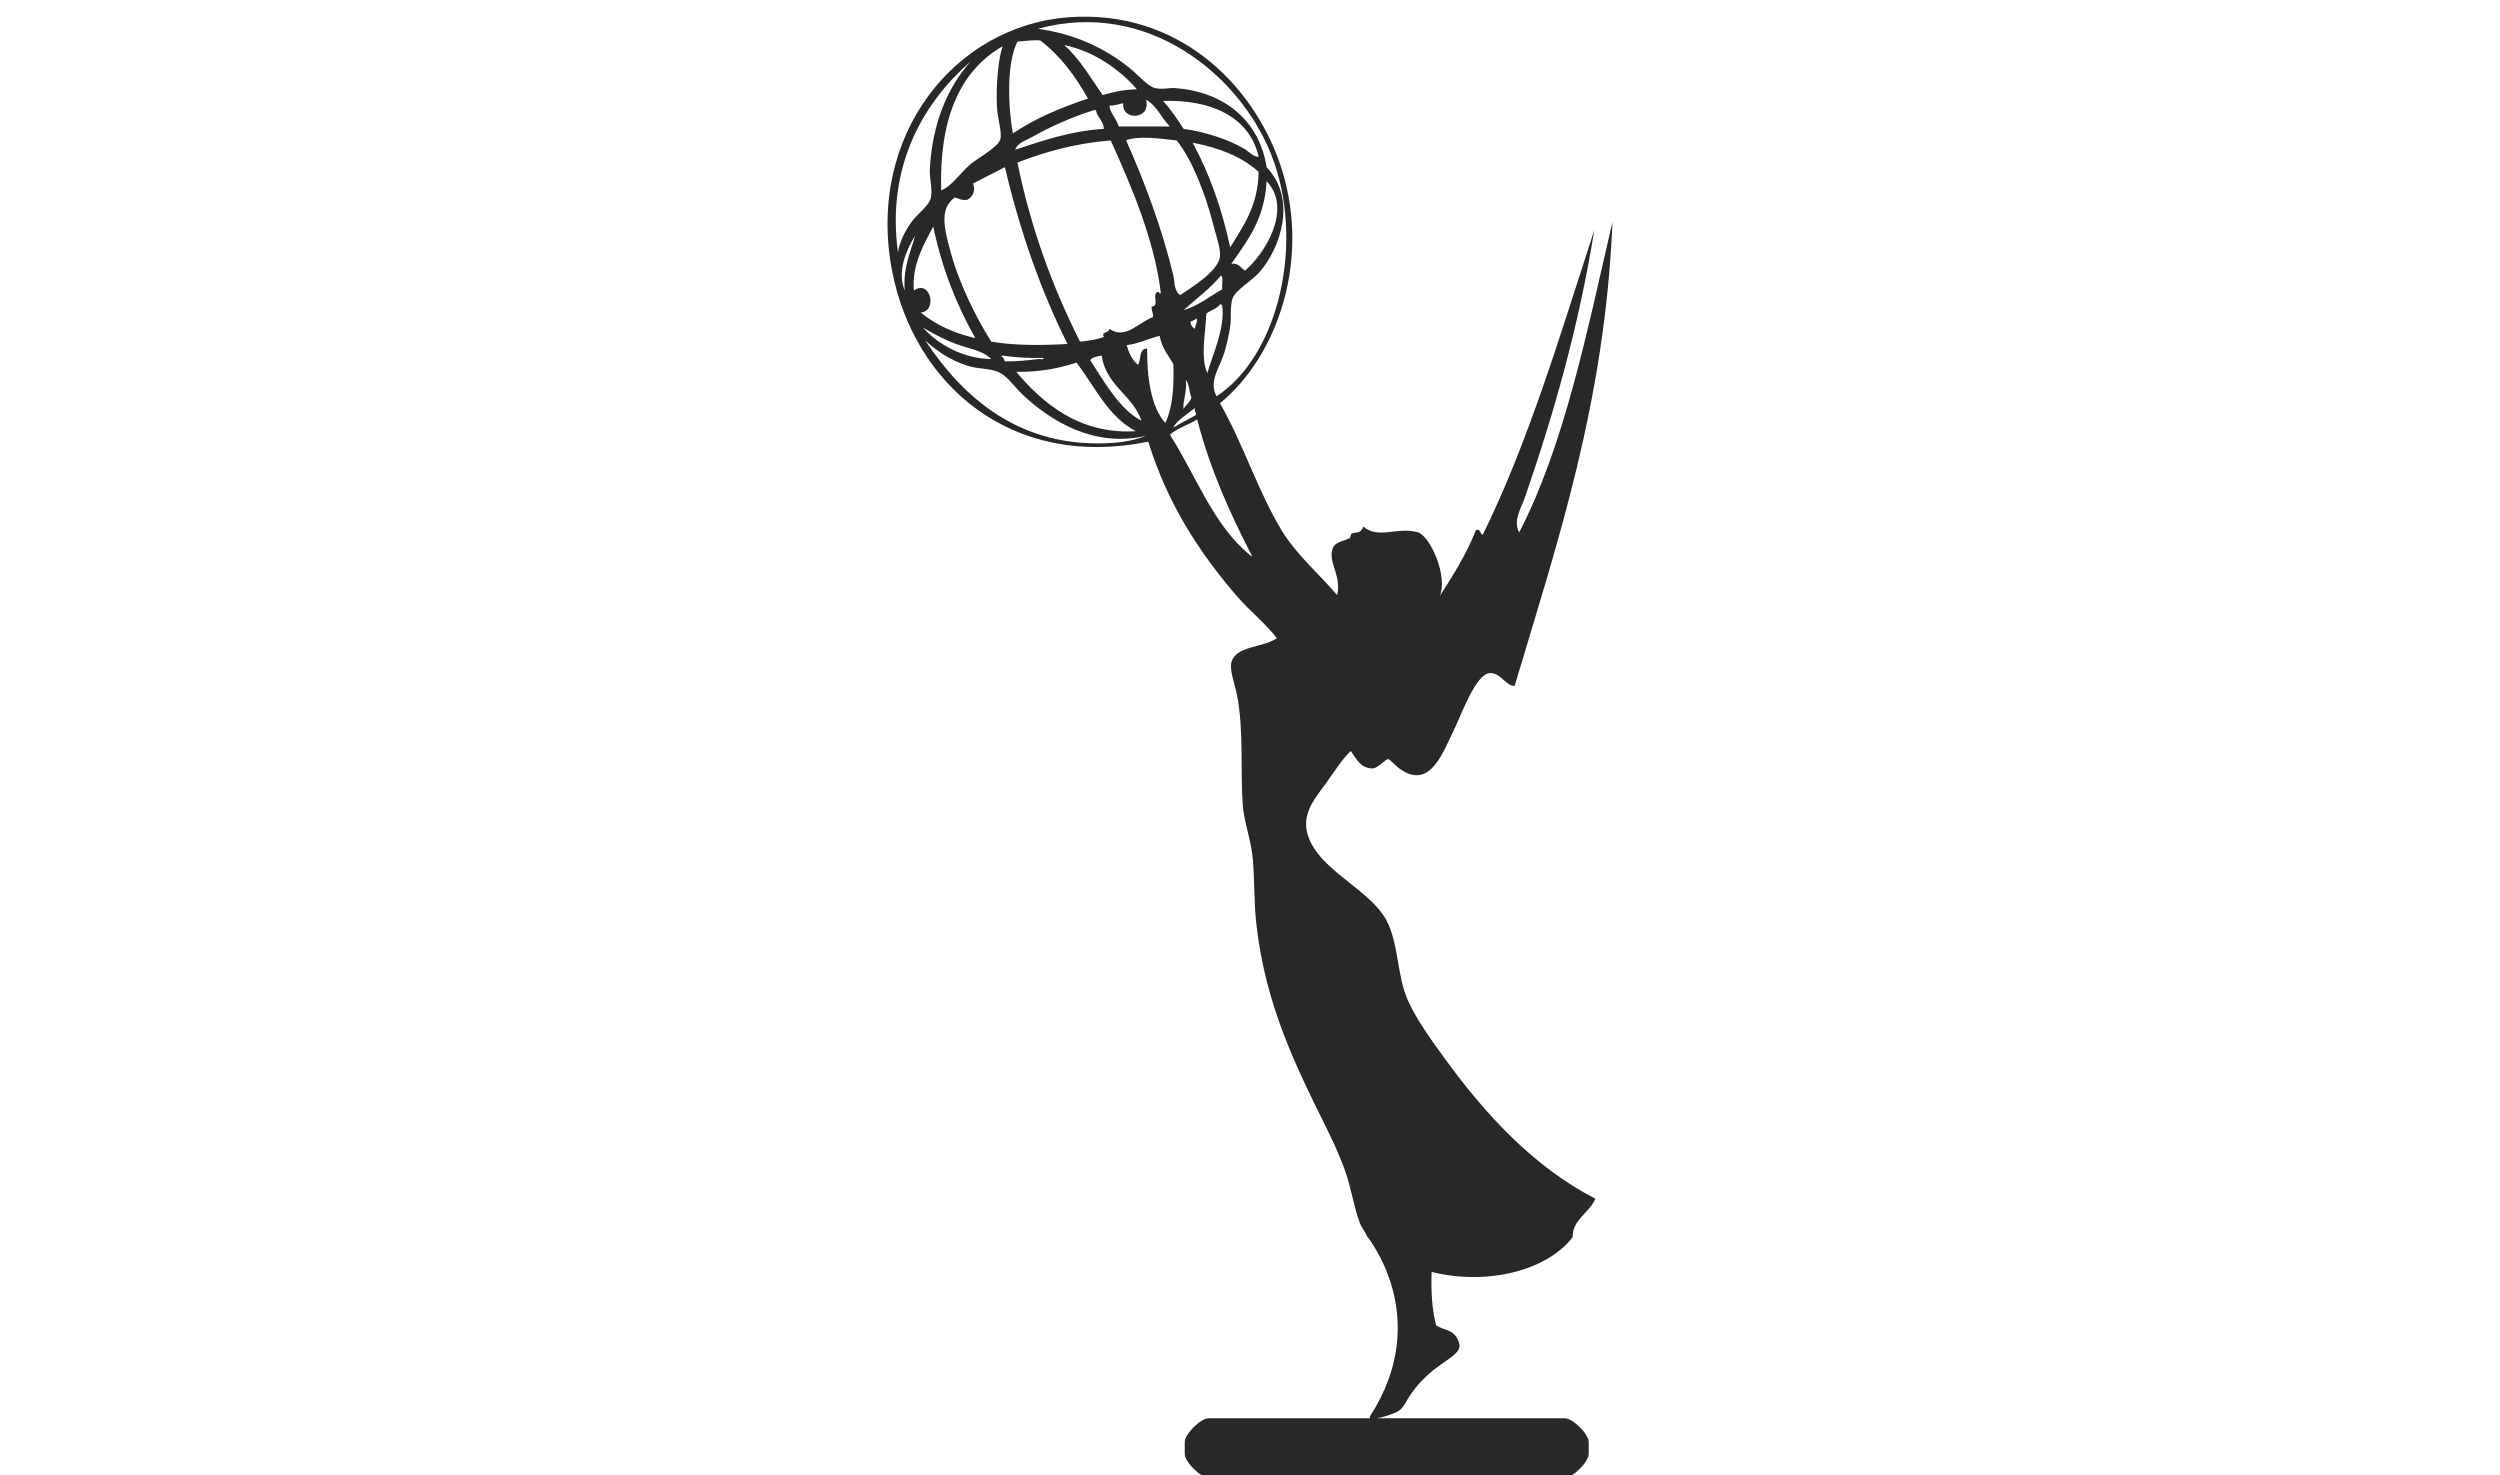 <?xml version="1.0" encoding="utf-8"?>
<!-- Generator: Adobe Illustrator 15.1.0, SVG Export Plug-In . SVG Version: 6.00 Build 0)  -->
<!DOCTYPE svg PUBLIC "-//W3C//DTD SVG 1.1//EN" "http://www.w3.org/Graphics/SVG/1.1/DTD/svg11.dtd">
<svg version="1.1" id="Layer_1" xmlns="http://www.w3.org/2000/svg" xmlns:xlink="http://www.w3.org/1999/xlink" x="0px" y="0px"
	 width="300px" height="177px" viewBox="-131 24.5 300 177" enable-background="new -131 24.5 300 177" xml:space="preserve">
<path fill="#26282A" d="M57.721,172.953c-0.068-2.072,2.006-2.911,2.731-4.605c-7.336-3.76-13.16-10.056-18.022-16.748
	c-1.631-2.244-3.461-4.729-4.507-7.117c-1.315-3.002-1.077-6.885-2.594-9.627c-1.882-3.407-7.197-5.61-9.013-9.213
	c-1.543-3.062,0.283-5.062,1.775-7.115c1.09-1.504,1.98-2.961,3.004-3.907c0.717,1.004,1.133,1.979,2.459,2.092
	c0.816,0.069,1.627-1.129,2.047-1.116c0.15,0.006,1.002,0.92,1.502,1.256c3.609,2.422,5.096-2.199,6.555-5.164
	c0.652-1.328,2.465-6.344,4.096-6.418c1.368-0.062,1.959,1.598,3.004,1.535C55.913,89.512,61.596,72.757,62.5,51.121
	c-3.066,13.201-5.74,26.712-11.195,37.263c-0.771-1.402,0.248-2.937,0.682-4.189c3.437-9.921,6.484-20.574,8.33-32.097
	c-4.088,12.57-7.893,25.428-13.381,36.563c-0.389-0.07-0.197-0.729-0.819-0.56c-1.161,2.953-2.763,5.459-4.369,7.957
	c1.071-2.304-1.115-7.236-2.595-7.675c-2.418-0.72-4.779,0.873-6.555-0.699c-0.34,0.926-0.783,0.627-1.365,0.836
	c-0.188,0.068-0.168,0.504-0.271,0.558c-0.679,0.358-1.761,0.422-2.048,1.256c-0.581,1.688,1.095,3.16,0.546,5.583
	c-2.175-2.566-4.859-4.79-6.689-7.816c-2.845-4.701-4.578-10.334-7.375-15.211c6.893-5.602,11.169-17.533,7.101-29.026
	c-3.325-9.386-12.206-18.19-25.124-17.302c-13.784,0.941-24.509,14.252-21.3,30.561C-21.296,70.496-9.79,80.886,6.793,77.496
	c2.313,7.512,6.211,13.416,10.65,18.562c1.521,1.763,3.345,3.178,4.78,5.022c-1.656,1.171-4.973,0.885-5.463,2.933
	c-0.226,0.94,0.433,2.623,0.683,3.904c0.826,4.237,0.391,9.016,0.683,13.121c0.154,2.172,1.052,4.37,1.229,6.695
	c0.191,2.516,0.121,5.113,0.409,7.677c1.073,9.556,4.637,16.84,8.192,24.003c0.905,1.826,1.78,3.686,2.458,5.583
	c0.715,2.004,1.016,4.229,1.773,6.278c0.217,0.584,0.658,1.059,0.819,1.535c0.007,0.021,8.091,9.683,0.416,21.617
	c-0.086,0.135-0.065,0.221,0.029,0.269H14.02c-0.948,0-2.852,1.896-2.852,2.85v1.427c0,0.953,1.904,2.851,2.852,2.851h42.773
	c0.948,0,2.852-1.896,2.852-2.851v-1.427c0-0.954-1.902-2.85-2.852-2.85H34.221c0.752-0.123,1.823-0.47,2.459-0.794
	c1.146-0.588,0.928-1.93,3.727-4.478c1.888-1.718,4.117-2.475,3.686-3.768c-0.564-1.688-1.549-1.382-2.754-2.103
	c-0.488-1.824-0.626-4.012-0.546-6.421C47.564,178.814,54.729,176.907,57.721,172.953L57.721,172.953z M21.54,43.029
	c4.125,10.382,0.929,24.151-6.554,29.027c-0.99-1.819,0.417-3.494,0.955-5.303c0.294-0.989,0.516-1.994,0.683-3.071
	c0.156-1-0.05-2.323,0.273-3.35c0.314-1.001,2.372-2.155,3.276-3.209c2.429-2.831,4.53-8.663,0.82-12.559
	c-0.882-5.647-5.116-9.033-10.923-9.492c-0.753-0.057-1.64,0.203-2.458,0c-0.913-0.224-1.985-1.544-3.004-2.37
	c-2.963-2.404-6.645-4.141-11.06-4.746C6.595,24.396,17.693,33.342,21.54,43.029L21.54,43.029z M7.203,61.309
	c-0.074,0.539,0.244,0.683,0.136,1.256c-1.628,0.568-3.332,2.752-5.188,1.397c-0.136,0.589-1.037,0.302-0.683,0.975
	c-0.833,0.313-1.827,0.459-2.867,0.56c-3.234-6.42-5.866-13.45-7.51-21.493c3.339-1.288,6.934-2.308,11.196-2.651
	C4.753,46.8,7.554,53.35,8.294,59.634c-0.048,0.195-0.24,0.013-0.273-0.139C7.084,59.706,8.238,61.198,7.203,61.309z M-1.809,68.006
	c2.2,2.917,3.772,6.471,7.1,8.235c-6.886,0.432-11.35-3.565-14.336-7.116C-6.237,69.155-3.907,68.7-1.809,68.006z M-10.411,67.868
	c-0.137-0.185-0.129-0.519-0.409-0.557c-0.025-0.118,0.053-0.132,0.136-0.14c1.511,0.223,3.143,0.322,4.916,0.278
	c0.023,0.302-0.484,0.064-0.683,0.141C-7.705,67.749-8.989,67.879-10.411,67.868z M-0.17,67.728c0.248-0.399,0.834-0.45,1.365-0.557
	c0.561,3.659,3.7,4.684,4.779,7.812C3.391,73.671,1.556,70.384-0.17,67.728z M6.52,36.468c1.317,0.7,1.844,2.208,2.868,3.209
	c-1.516,0.015-4.177-0.01-6.145,0c-0.229-0.901-1.151-1.771-1.092-2.51c0.662,0.023,1.094-0.185,1.639-0.282
	C3.556,39.035,7.176,38.893,6.52,36.468z M20.994,46.237c3.173,3.37-0.256,8.747-2.595,10.746c-0.494-0.333-0.735-0.924-1.639-0.837
	C18.703,53.386,20.762,50.746,20.994,46.237z M16.624,54.19c-1.002-4.696-2.505-8.881-4.506-12.559
	c3.198,0.593,5.912,1.681,7.919,3.489C19.963,49.232,18.194,51.61,16.624,54.19L16.624,54.19z M18.262,42.329
	c-1.922-1.111-4.558-1.987-7.236-2.371c-0.752-1.186-1.54-2.336-2.458-3.351c5.625-0.167,10.342,1.804,11.47,6.699
	C19.462,43.372,18.917,42.709,18.262,42.329z M1.332,35.91c-1.482-2.066-2.742-4.362-4.642-6c3.438,0.673,6.593,2.843,8.739,5.302
	C3.874,35.252,2.557,35.534,1.332,35.91z M0.513,37.724c0.166,0.9,0.883,1.236,0.955,2.234c-4.097,0.276-7.342,1.426-10.649,2.509
	c0.297-0.854,1.321-1.119,2.048-1.535c2.134-1.212,4.664-2.35,7.374-3.208H0.513z M4.199,41.494
	c0.025-0.122-0.053-0.132-0.137-0.141c1.603-0.632,4.434-0.179,6.144,0c1.767,2.182,3.4,6.252,4.37,10.048
	c0.337,1.323,0.94,2.991,0.818,3.909c-0.241,1.83-3.684,3.844-4.778,4.605c-0.761-0.53-0.63-1.583-0.819-2.374
	C8.468,51.987,6.352,46.326,4.199,41.494z M11.299,70.102c0.451,0.469,0.366,1.485,0.683,2.092c-0.183,0.605-0.69,0.875-0.956,1.395
	C10.887,72.749,11.486,71.457,11.299,70.102L11.299,70.102z M12.391,73.449c-0.098,0.428,0.14,0.509,0.137,0.837
	c-0.881,0.543-1.878,0.965-2.731,1.535C10.106,75.021,11.541,74.163,12.391,73.449z M12.391,63.962
	c-0.31-0.151-0.496-0.423-0.546-0.839c0.204-0.162,0.559-0.172,0.683-0.417C12.871,62.975,12.367,63.554,12.391,63.962
	L12.391,63.962z M11.026,61.729c1.517-1.382,3.199-2.594,4.505-4.188c0.314,0.284,0.05,1.159,0.137,1.676
	C14.142,60.076,12.852,61.174,11.026,61.729z M13.756,62.145c0.493-0.425,1.265-0.567,1.638-1.116
	c0.146-0.02,0.259,0.028,0.273,0.142c0.358,2.784-1.181,5.902-1.775,8.092C13.007,67.456,13.691,64.305,13.756,62.145z
	 M-8.909,29.49c0.908-0.049,1.699-0.214,2.73-0.138c2.404,1.821,4.208,4.257,5.735,6.975c-3.296,1.098-6.39,2.401-9.012,4.189
	C-10.047,37.203-10.215,32.085-8.909,29.49z M-2.901,65.776c-3.105,0.18-6.353,0.206-9.147-0.279
	c-1.689-2.661-3.833-6.831-4.916-10.887c-0.695-2.606-1.363-5.068,0.546-6.42c0.464,0.13,0.801,0.391,1.501,0.281
	c0.617-0.313,1.027-1.055,0.683-1.955c1.281-0.643,2.546-1.304,3.823-1.953C-8.584,52.326-6.085,59.4-2.901,65.776z M-10.684,30.049
	c-0.471,1.335-0.821,4.421-0.683,7.257c0.069,1.397,0.633,3.109,0.41,3.906c-0.271,0.972-3.009,2.452-3.687,3.071
	c-1.242,1.14-2.172,2.558-3.413,3.073C-18.303,38.821-15.87,33.028-10.684,30.049z M-14.506,31.864
	c-2.742,3.042-4.635,7.394-4.916,12.977c-0.051,1.016,0.337,2.313,0.136,3.349c-0.191,0.99-1.703,2.043-2.321,2.931
	c-0.857,1.232-1.383,2.279-1.639,3.63C-24.683,44.281-20.013,36.614-14.506,31.864z M-21.197,52.797
	c-0.399,1.64-1.492,3.776-1.229,6.559C-23.419,57.107-22.167,54.343-21.197,52.797z M-21.333,59.356
	c-0.272-3.07,1.211-5.553,2.321-7.678c1.059,5.107,2.836,9.476,5.052,13.398c-2.599-0.598-4.784-1.623-6.554-3.07
	C-18.445,61.811-19.355,57.978-21.333,59.356z M-16.281,65.776c1.447,0.54,3.235,0.772,4.232,1.814
	c-3.355-0.059-6.337-1.71-8.192-3.769C-19.166,64.428-17.87,65.181-16.281,65.776z M2.697,77.635
	c-11.376,0.846-18.255-5.622-22.665-12.279c1.383,1.234,2.873,2.342,5.188,3.07c1.086,0.342,2.414,0.254,3.55,0.699
	c1.06,0.413,2.062,1.915,3.004,2.789c3.317,3.084,8.484,6.348,14.746,4.885C5.307,77.268,4.003,77.54,2.697,77.635z M6.656,66.334
	c-1.028-0.027-0.696,1.335-1.092,1.954c-0.69-0.554-1.089-1.399-1.365-2.374c1.505-0.182,2.601-0.784,3.959-1.115
	c0.25,1.418,1.004,2.322,1.638,3.35c0.106,2.804-0.089,5.302-0.956,7.115C7.079,73.303,6.639,69.706,6.656,66.334L6.656,66.334z
	 M19.082,91.174c-4.468-3.574-6.544-9.593-9.694-14.514c0.921-0.78,2.2-1.195,3.277-1.814c1.573,6.066,3.963,11.299,6.554,16.328
	C19.409,91.341,19.23,91.227,19.082,91.174z"/>
</svg>
